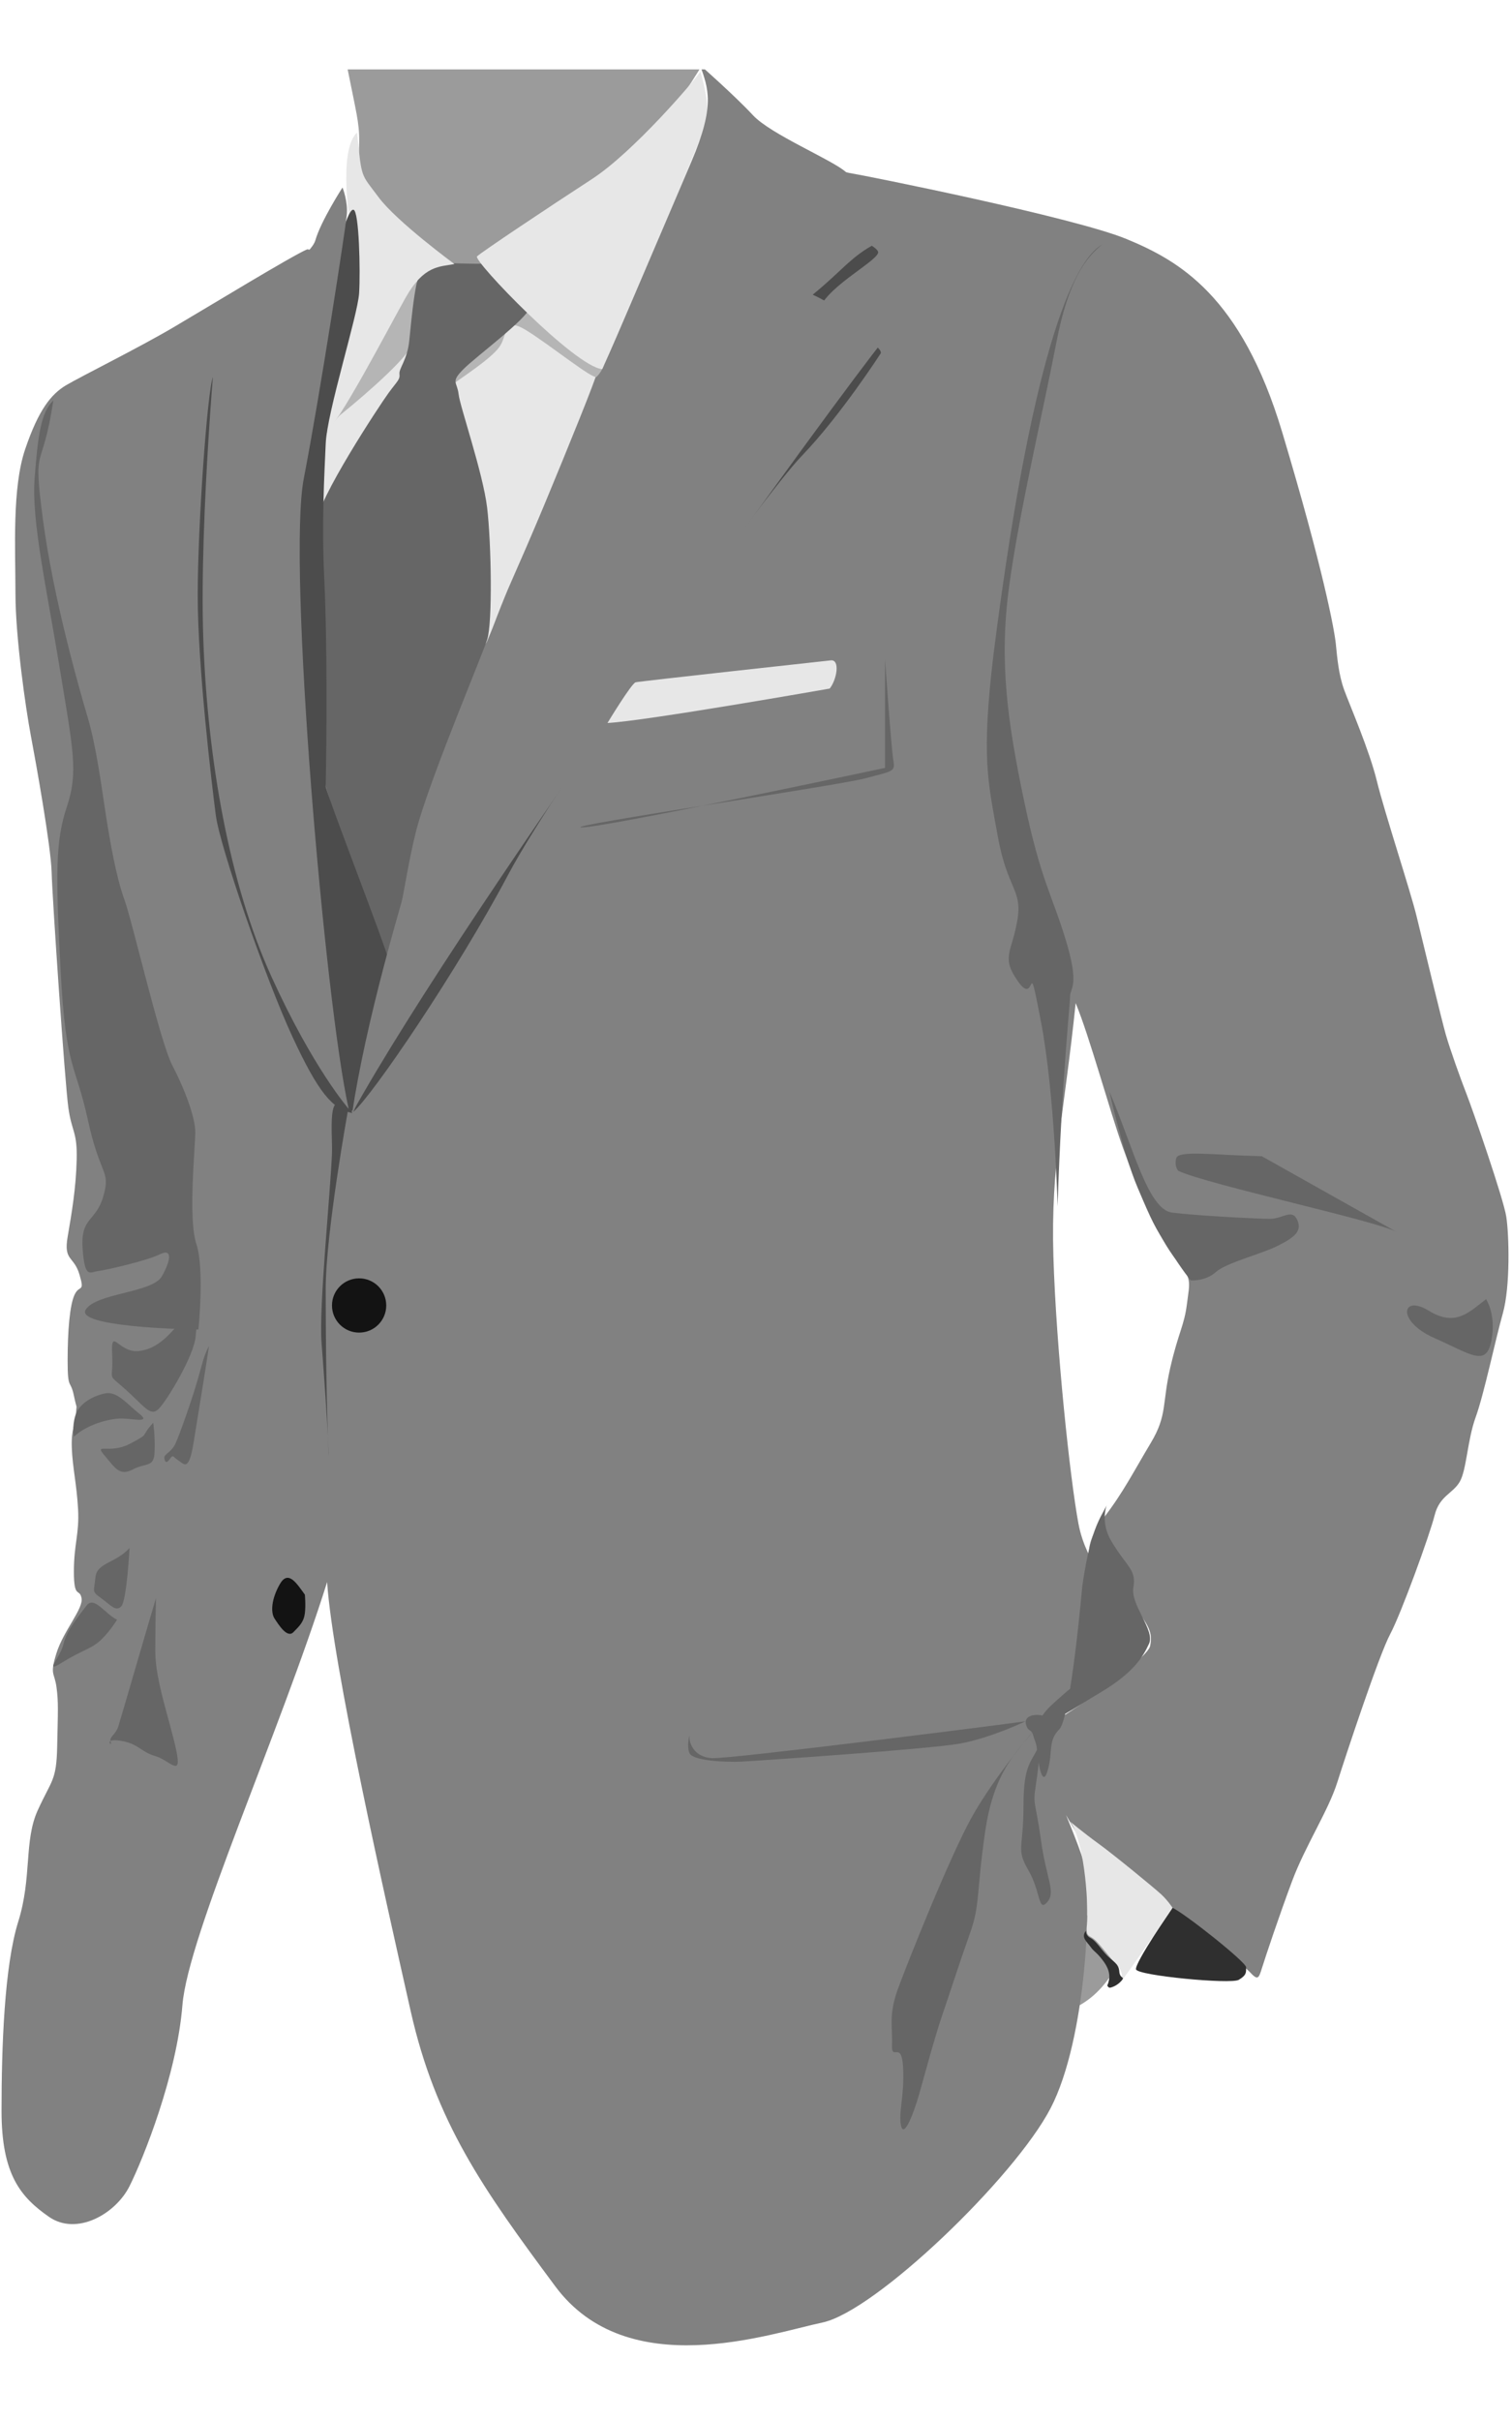 <?xml version="1.0" encoding="utf-8"?>
<!-- Generator: Adobe Illustrator 16.0.0, SVG Export Plug-In . SVG Version: 6.00 Build 0)  -->
<!DOCTYPE svg PUBLIC "-//W3C//DTD SVG 1.1//EN" "http://www.w3.org/Graphics/SVG/1.1/DTD/svg11.dtd">
<svg version="1.1" id="Layer_1" xmlns="http://www.w3.org/2000/svg" xmlns:xlink="http://www.w3.org/1999/xlink" x="0px" y="0px"
	 width="800px" height="1280px" viewBox="0 0 800 1280" enable-background="new 0 0 800 1280" xml:space="preserve">
<g>
	<defs>
		<rect id="SVGID_1_" x="0.815" y="36.719" width="798.369" height="1206.562"/>
	</defs>
	<clipPath id="SVGID_2_">
		<use xlink:href="#SVGID_1_"  overflow="visible"/>
	</clipPath>
	<path clip-path="url(#SVGID_2_)" fill="#9B9B9B" d="M189.64,84.084c1.104-14.355,0-19.141-2.578-32.024
		c-2.575-12.882-8.099-38.279-9.938-55.58c-1.839-17.299-4.048-42.696-7.36-48.218c-3.313-5.521,4.417,2.208,32.758-10.308
		c28.344-12.513,134.352-9.568,156.437-16.931s38.649-7.362,37.544-0.736c-1.104,6.625-5.89,23.189-4.786,36.439
		c1.104,13.251,1.106,32.023-2.943,43.804c-4.05,11.777-18.405,36.807-26.502,48.219c-8.099,11.409-75.457,75.087-90.181,82.082
		c-14.722,6.992-27.606,15.46-34.6,11.043s-44.537-30.92-47.115-42.699C187.8,87.397,189.64,84.084,189.64,84.084"/>
	<path clip-path="url(#SVGID_2_)" fill="#9B9B9B" d="M592.687,1036.311c-6.809,13.895-15.461,21.348-22.822,25.027
		c-7.359,3.684-13.254-11.779-5.889-30.918c7.363-19.139,17.666-25.027,23.557-11.777
		C593.423,1031.895,592.687,1036.311,592.687,1036.311"/>
	<path clip-path="url(#SVGID_2_)" fill="#818181" d="M449.138,91.445c9.203,1.473,119.258,23.559,146.865,34.967
		c27.605,11.412,60.734,29.816,82.451,102.329c21.715,72.511,27.605,104.534,28.34,111.895c0.738,7.363,1.475,16.196,4.418,24.293
		c2.945,8.099,13.25,31.657,17.301,48.222c4.049,16.563,17.668,57.785,20.98,71.406c3.313,13.62,13.252,54.844,15.457,62.573
		c2.209,7.73,7.73,23.19,11.043,31.656c3.314,8.465,19.51,55.212,20.982,64.781c1.473,9.57,2.209,36.809-1.84,51.164
		c-4.051,14.355-9.938,42.697-14.355,54.844c-4.416,12.146-4.783,27.977-8.465,34.232s-10.674,7.361-13.252,17.666
		c-2.576,10.309-17.668,51.9-23.557,62.943c-5.891,11.043-23.189,63.311-27.975,78.402c-4.787,15.09-16.932,33.494-23.926,52.268
		c-6.994,18.771-13.988,39.752-15.828,45.639c-1.84,5.893-2.209,6.996-6.625,2.209c-3.922-4.248-69.658-56.67-87.178-69.652
		c-2.213-1.639-3.654-2.65-4.105-2.857c-0.369-1.473-6.994-11.412-13.25-24.662c-6.26-13.252-8.469-18.404-6.996-24.66
		c1.473-6.26-1.102-6.996,5.891-9.57c6.992-2.576,51.533-33.865,53.004-40.859c1.469-6.992-0.369-11.041-10.307-23.188
		c-9.939-12.148-8.467-14.354-16.195-16.932c-7.729-2.576-8.465-14.354,1.84-27.605s16.195-25.029,25.029-39.754
		c8.832-14.723,5.889-20.611,10.307-39.752c4.416-19.141,7.361-22.084,8.834-33.861c1.471-11.781,2.943-13.252-5.891-23.561
		c-8.834-10.305-20.615-38.28-27.975-58.892c-7.361-20.612-17.67-58.892-25.029-76.56c-5.889,57.421-13.25,85.394-11.777,133.981
		c1.471,48.586,8.834,117.785,13.25,141.342c4.418,23.559,20.244,31.471,12.514,49.691s-3.313,20.98-8.834,28.158
		c-5.52,7.178-22.637,24.293-26.5,28.158c-3.867,3.865,20.428,55.213,25.396,72.328c4.967,17.115,1.842,94.043-17.301,130.854
		c-19.141,36.809-92.756,107.48-120.73,113.367c-27.975,5.891-103.061,32.395-141.343-19.139
		c-38.279-51.533-63.308-86.867-76.559-145.76s-41.227-182.57-44.171-226.738c-25.028,79.504-73.614,186.984-76.562,223.791
		c-2.944,36.811-20.611,80.979-27.973,95.703c-7.362,14.723-27.975,26.502-42.699,16.195
		c-14.721-10.307-25.028-22.084-25.028-55.949s1.47-76.561,8.834-100.117c7.361-23.557,2.944-42.697,10.308-58.893
		c7.36-16.197,9.938-15.459,10.304-33.863c0.369-18.402,0.735-23.189-0.368-31.287c-1.104-8.096-3.682-6.254,0-18.035
		c3.682-11.779,14.354-23.557,13.251-29.078c-1.104-5.521-4.049,0.738-4.049-13.986s2.944-19.877,2.209-33.127
		c-0.735-13.252-2.946-22.088-3.313-32.393c-0.369-10.305,1.839-11.775,2.208-18.035c0.369-6.258,0.736-0.736-1.104-9.57
		c-1.839-8.834-3.313-2.574-3.313-18.404c0-15.828,1.104-29.447,3.682-34.969c2.575-5.521,5.521-0.736,2.575-10.674
		c-2.944-9.938-8.465-6.994-6.257-19.877c2.209-12.883,4.417-25.764,4.786-40.857c0.367-15.09-2.577-14.354-4.416-27.605
		c-1.843-13.25-8.466-110.425-8.835-124.411c-0.369-13.985-8.465-58.892-11.042-72.511c-2.578-13.619-8.099-51.53-8.099-75.089
		c0-23.558-1.841-55.583,5.151-76.194c6.995-20.612,13.62-29.077,21.719-33.862c8.097-4.786,37.911-19.509,56.684-30.552
		c18.771-11.041,62.207-37.544,70.672-41.225c2.975-1.292,41.282,24.533,86.868,18.034c84.147-11.997,198.393-58.894,198.393-58.892
		"/>
	<path clip-path="url(#SVGID_2_)" fill="#666666" d="M559.56,638.049c2.209-66.99,6.627-106.742,6.627-111.159
		c0-4.418,5.152-5.156-2.209-29.448c-7.361-24.294-13.252-31.654-22.086-73.616c-8.834-41.961-13.252-73.618-8.098-112.633
		c5.154-39.018,18.406-94.965,25.031-129.565c6.623-34.601,16.197-45.643,24.293-52.268c-19.141,11.041-39.752,77.296-57.42,216.431
		c-6.627,55.216-2.945,67.729,2.207,96.438s13.25,27.973,10.307,44.905c-2.945,16.933-8.832,19.142,0.736,32.393
		c9.568,13.25,4.418-17.668,11.777,20.611C558.087,578.42,559.56,638.049,559.56,638.049"/>
	<path clip-path="url(#SVGID_2_)" fill="#666666" d="M667.593,611.545c-25.396-0.553-44.17-3.313-45.273,1.104
		s1.104,6.626,1.104,6.626c14.908,7.178,107.664,27.053,115.945,32.575"/>
	<path clip-path="url(#SVGID_2_)" fill="#666666" d="M586.983,577.313c12.699,29.815,20.428,62.39,33.127,64.046
		c12.699,1.656,45.275,3.313,51.9,3.313s11.596-5.521,14.354,0.553c2.762,6.074-1.656,9.385-10.488,13.803
		c-8.834,4.418-27.055,8.834-32.576,13.803c-5.521,4.971-13.252,4.418-13.252,4.418s-3.863-4.418-11.594-16.564
		s-8.834-14.355-16.564-32.575C594.161,609.888,586.983,577.313,586.983,577.313"/>
	<path clip-path="url(#SVGID_2_)" fill="#666666" d="M786.3,687.186c-8.834,6.625-16.012,14.908-30.367,6.074
		s-17.115,5.52,2.76,14.354c19.877,8.834,27.607,15.461,30.367,1.656C791.821,695.467,786.3,687.186,786.3,687.186"/>
	<path clip-path="url(#SVGID_2_)" fill="#666666" d="M572.628,839.02c3.313-22.637,6.625-31.471,11.594-40.305
		s-4.416,2.762,3.865,16.563c8.281,13.805,13.252,14.908,11.596,24.295c-1.658,9.385,11.594,22.637,8.281,29.814
		s-8.281,15.459-25.949,25.949c-6.541,3.885-11.266,6.936-14.93,9.123c-6.236,3.729-9.404,4.967-13.229,3.576
		c-6.072-2.211-12.146-0.553-11.043,3.863c1.104,4.418,2.762,2.211,3.865,6.074c1.105,3.865,1.656,3.313,2.209,9.387
		c0.551,6.072,2.76,18.771,5.521,8.834c2.76-9.939,0-15.459,6.072-21.531C566.556,908.588,572.628,839.02,572.628,839.02"/>
	<path clip-path="url(#SVGID_2_)" fill="#666666" d="M567.661,891.287c-3.313,4.418-15.459,12.516-16.934,18.037
		c-1.471,5.521-0.734,5.15,4.787,2.207s15.826-9.568,18.033-15.826C575.757,889.447,567.661,891.287,567.661,891.287"/>
	<path clip-path="url(#SVGID_2_)" fill="#666666" d="M542.63,910.426c-15.459,2.209-155.329,19.879-165.636,19.512
		c-10.308-0.369-12.517-8.834-12.146-11.412c0.369-2.578-1.84,4.785,0,8.834c1.839,4.047,19.507,4.785,27.237,4.416
		c7.729-0.369,99.748-6.623,115.945-9.568C524.228,919.26,542.63,910.426,542.63,910.426"/>
	<path clip-path="url(#SVGID_2_)" fill="#666666" d="M547.048,915.211c-8.1,10.676-20.984,20.615-25.768,53.373
		c-4.783,32.76-2.574,38.65-8.096,54.109s-9.938,29.443-14.355,42.328c-4.418,12.883-9.572,32.389-12.514,42.697
		c-2.945,10.305-8.098,23.555-9.572,16.563c-1.471-6.992,1.844-15.461,1.105-30.549c-0.738-15.092-6.26-2.945-5.891-12.148
		s-1.842-15.828,2.943-29.08c4.787-13.248,27.24-69.564,39.018-90.912C525.698,940.24,547.048,915.211,547.048,915.211"/>
	<path clip-path="url(#SVGID_2_)" fill="#666666" d="M550.36,921.838c-4.049,10.305-8.834,9.938-8.834,33.127
		s-4.049,22.822,2.576,34.232c6.625,11.408,5.156,22.449,9.938,16.93c4.785-5.521-0.365-11.781-3.313-33.127
		c-2.945-21.348-4.416-17.668-2.576-29.447C549.991,931.775,550.36,921.838,550.36,921.838"/>
	<path clip-path="url(#SVGID_2_)" fill="#666666" d="M104.981,703.197c-9.938,0-65.151-1.656-59.63-10.49
		s35.336-8.834,40.306-17.668c4.969-8.834,5.521-14.906-1.104-11.594c-6.626,3.313-28.159,8.281-32.576,8.834
		c-4.417,0.551-7.177,4.416-8.281-12.146c-1.104-16.564,7.178-13.805,11.043-27.608c3.864-13.803-1.656-9.937-8.282-40.305
		c-6.626-30.366-11.594-25.949-14.354-78.4c-2.762-52.452-2.762-69.016,3.312-87.235c6.073-18.221,3.313-29.815-3.864-73.434
		c-7.178-43.616-14.907-77.849-13.251-99.934c1.656-22.084,3.313-35.335,9.938-41.408c-6.074,39.752-11.042,20.98-5.521,62.941
		c5.521,41.962,19.324,89.996,23.741,104.903s7.178,35.888,9.387,50.243c2.208,14.355,5.521,33.68,9.938,45.826
		c4.417,12.147,18.772,75.089,25.397,87.787c6.626,12.7,12.146,27.606,12.146,35.336s-3.864,45.826,0.553,59.078
		C108.294,671.174,104.981,703.197,104.981,703.197"/>
	<path clip-path="url(#SVGID_2_)" fill="#666666" d="M96.885,697.674c-6.626,7.363-12.884,15.828-23.559,16.934
		c-10.673,1.102-14.721-13.254-13.985,1.838c0.734,15.094-3.313,9.207,6.994,18.406c10.304,9.201,13.251,14.721,17.668,10.305
		c4.417-4.418,18.771-28.34,19.508-38.279c0.735-9.938,3.679-14.357-0.37-19.141C99.094,682.953,96.885,697.674,96.885,697.674"/>
	<path clip-path="url(#SVGID_2_)" fill="#666666" d="M110.503,712.029c-2.868,5.754-2.943,7.361-5.89,17.668
		c-2.944,10.307-9.57,29.082-11.777,33.863c-2.209,4.785-6.258,5.523-5.892,7.73c0.369,2.209,1.105,2.943,2.947,0.367
		c1.84-2.574,1.47-1.102,4.417,0.736c2.944,1.842,5.521,6.627,8.096-9.201C104.982,747.365,110.872,711.291,110.503,712.029"/>
	<path clip-path="url(#SVGID_2_)" fill="#666666" d="M39.097,759.881c7.36-6.627,18.033-9.201,23.925-9.568
		c5.89-0.369,17.667,2.941,10.675-2.578c-6.993-5.521-11.78-12.148-18.405-10.674c-6.626,1.473-13.619,5.52-15.459,11.777
		C37.992,755.098,39.097,759.881,39.097,759.881"/>
	<path clip-path="url(#SVGID_2_)" fill="#666666" d="M81.058,752.52c-7.361,8.098-1.104,5.152-12.146,11.043
		c-11.043,5.889-19.511-0.738-13.62,6.256c5.89,6.994,8.099,11.045,15.092,7.363s11.041-0.738,11.41-9.203
		S81.058,752.52,81.058,752.52"/>
	<path clip-path="url(#SVGID_2_)" fill="#666666" d="M68.542,818.773c-7.361,8.1-17.299,7.73-18.036,15.461
		c-0.735,7.729-2.209,7.359,2.945,11.041c5.153,3.682,7.729,7.361,10.674,4.418S68.542,818.773,68.542,818.773"/>
	<path clip-path="url(#SVGID_2_)" fill="#666666" d="M61.917,856.688c-6.258-2.947-12.147-12.885-16.195-7.363
		c-4.051,5.521-10.307,12.516-12.147,20.244c-1.841,7.73-11.041,16.197-0.368,9.57c10.674-6.625,15.46-6.994,20.612-12.146
		C58.972,861.84,61.917,856.688,61.917,856.688"/>
	<path clip-path="url(#SVGID_2_)" fill="#666666" d="M82.529,845.275c-5.151,17.301-18.402,62.943-19.877,67.729
		c-1.473,4.785-5.151,5.52-4.048,8.465c1.105,2.947-4.417-2.207,5.153-0.736c9.569,1.475,10.674,5.891,18.403,8.1
		s14.354,12.146,11.043-3.313c-3.313-15.461-11.043-36.807-11.043-51.9C82.161,858.527,82.529,845.275,82.529,845.275"/>
	<path clip-path="url(#SVGID_2_)" fill="#666666" d="M468.276,348.735v57.421c0,0-150.177,32.022-160.667,31.471
		c-10.49-0.553,135.823-22.085,150.179-25.95c14.354-3.863,16.01-3.313,14.906-9.386
		C471.589,396.217,468.276,348.735,468.276,348.735"/>
	<path clip-path="url(#SVGID_2_)" fill="#2F2F2F" d="M620.386,1009.072c6.902,3.314,38.926,28.711,38.926,31.471
		c0,2.762,0.275,4.141-3.865,6.627c-4.141,2.484-53.557-2.209-54.385-5.521S620.386,1009.072,620.386,1009.072"/>
	<path clip-path="url(#SVGID_2_)" fill="#E7E7E7" d="M620.386,1009.072c-3.313,5.246-24.844,36.441-27.053,38.648
		c-2.209,2.209,3.035-2.207-1.934-7.73c-4.969-5.52-8.281-10.213-11.594-13.525c-3.314-3.313-5.521-1.381-4.693-8.559
		c0.828-7.176-0.553-41.961-8.834-54.383c0,0,6.902,5.797,14.906,11.594c8.008,5.797,29.539,23.465,33.129,26.779
		C617.903,1005.209,620.386,1009.072,620.386,1009.072"/>
	<path clip-path="url(#SVGID_2_)" fill="#2F2F2F" d="M585.878,1050.205c1.656-3.863,1.656-7.729-1.932-12.699
		c-3.588-4.969-4.969-4.969-6.902-7.729c-1.932-2.762-5.246-4.969-2.484-8.557c0,0-0.275,2.482,2.484,3.865
		c2.762,1.379,5.797,6.348,8.834,9.385c3.037,3.035,6.074,4.141,6.35,8.281c0.277,4.141,3.314,2.484,1.105,4.971
		c-2.209,2.482-4.693,3.311-5.799,3.588C586.431,1051.586,585.878,1050.205,585.878,1050.205"/>
	<path clip-path="url(#SVGID_2_)" fill="#4C4C4C" d="M186.325,588.725c-10.308-2.208-17.668-10.308-31.654-40.489
		c-13.989-30.183-38.282-100.118-40.49-117.049c-2.209-16.933-9.57-78.771-9.57-116.314s5.153-108.951,8.099-115.577
		c2.944-6.625,7.361,33.128,9.57,86.866C124.487,339.902,186.325,588.725,186.325,588.725"/>
	<path clip-path="url(#SVGID_2_)" fill="#4C4C4C" d="M184.118,587.251c-11.41-13.617-8.097,12.516-8.465,22.638
		c-0.725,19.877-6.995,81.162-5.521,100.302c7.063,91.779,2.208,73.793,2.208-28.527
		C172.34,652.217,184.118,587.251,184.118,587.251"/>
	<path clip-path="url(#SVGID_2_)" fill="#E7E7E7" d="M316.261,195.983c-2.578,10.674-53.74,132.141-58.525,143.183
		c-4.785,11.043-86.132,72.511-87.235,62.941c-1.104-9.568-3.313-87.97-2.576-101.956c0.737-13.988,0.551-60.917,3.68-68.833
		c3.129-7.915,18.404-22.453,27.238-34.6c8.834-12.147,29.079-22.82,50.795-27.972c21.718-5.156,21.35-4.051,34.969,1.47
		C298.224,175.737,316.261,195.983,316.261,195.983"/>
	<path clip-path="url(#SVGID_2_)" fill="#B5B5B5" d="M219.821,145c2.025,10.49,4.417,30.736-5.338,42.696
		c-9.753,11.965-37.176,34.418-39.752,35.706c-2.576,1.287,14.906-51.717,23.006-63.311c8.099-11.596,21.349-14.356,21.349-14.356
		L219.821,145z"/>
	<path clip-path="url(#SVGID_2_)" fill="#B5B5B5" d="M239.146,203.527c6.073-4.417,20.06-13.437,24.845-19.692
		c4.787-6.258,2.025-16.748,14.356-9.201c12.329,7.544,35.704,26.5,37.36,24.659c1.656-1.839,3.68-3.864,4.97-10.856
		c1.287-6.993-33.68-31.287-41.779-29.448c-8.098,1.843-29.63,16.197-35.335,24.662
		C237.857,192.116,239.146,203.527,239.146,203.527"/>
	<path clip-path="url(#SVGID_2_)" fill="#666666" d="M260.313,139.295c-9.57,0.735-29.446-0.735-34.968,0
		s-7.729,31.288-8.833,41.226c-1.105,9.938-5.522,14.354-5.155,17.299c0.368,2.944-1.104,3.682-5.705,9.938
		c-4.6,6.258-38.096,57.053-38.096,68.833c0,11.778,5.152,73.246,4.417,86.497c-0.735,13.252-2.946,34.97-2.578,40.491
		c0.369,5.521,25.031,88.706,32.393,100.117s11.411-41.226,19.877-69.568c8.465-28.34,33.127-86.865,36.07-95.698
		c2.946-8.836,2.209-51.534,0-69.938c-2.208-18.404-14.354-53.372-15.09-59.997c-0.735-6.626-4.417-6.257,2.576-13.252
		c6.992-6.991,33.128-26.133,35.337-32.758C282.767,155.859,260.313,139.295,260.313,139.295"/>
	<path clip-path="url(#SVGID_2_)" fill="#E7E7E7" d="M370.552,37.89c-3.313,4.97-35.335,42.514-57.421,56.869
		c-22.085,14.354-58.525,38.647-60.733,40.856c-2.209,2.208,51.899,58.525,66.256,59.629
		c20.428-45.273,51.346-119.811,54.659-129.196C376.625,56.662,370.552,37.89,370.552,37.89"/>
	<path clip-path="url(#SVGID_2_)" fill="#E7E7E7" d="M240.436,139.666c-8.099,1.473-16.195,0.735-25.767,17.667
		c-9.569,16.933-35.337,66.99-43.802,73.25c2.944-30.553,12.147-61.472,15.091-69.937c2.947-8.465,1.474-17.299,0.369-29.814
		c-1.104-12.516-7.729-50.795,2.578-60.734c2.574,25.029,1.839,21.351,11.408,34.231
		C209.886,117.211,240.436,139.666,240.436,139.666"/>
	<path clip-path="url(#SVGID_2_)" fill="#4C4C4C" d="M186.88,588.17c10.306-8.834,55.396-75.271,81.896-125.331
		c26.502-50.058,134.717-200.235,155.332-221.585c20.611-21.35,41.961-54.477,41.961-54.477s0.734-2.944-8.1-6.626
		c-8.834-3.679-27.236-2.208-25.027-14.721c2.209-12.516,30.184-26.505,31.654-31.657c1.473-5.152-39.754-18.403-47.852-31.653"/>
	<path clip-path="url(#SVGID_2_)" fill="#4C4C4C" d="M166.082,458.418c0.051-4.514-4.344,19.465,0.368,26.133
		c3.851,5.448,13.663,95.251,18.035,101.965c7.31,11.222,20.506-74.245,20.613-80.244c0.047-2.588-32.807-87.617-32.761-90.179
		c0.854-46.001,0.353-87.067-0.734-109.32c-1.474-30.181,0-55.21,0.734-72.142c0.738-16.933,16.934-67.729,17.669-79.506
		c0.737-11.78,0.002-43.436-2.944-44.171c-2.944-0.737-8.099,17.668-11.778,39.015c-3.681,21.351-27.238,83.923-24.293,123.677
		c2.944,39.752,10.308,154.594,13.987,170.053C168.66,459.158,166.082,458.418,166.082,458.418"/>
	<path clip-path="url(#SVGID_2_)" fill="#818181" d="M370.365,34.393c4.417,12.516,8.099,21.35-4.417,50.795
		c-12.516,29.446-80.979,189.93-95.701,223.058c-14.723,33.127-69.937,187.721-83.922,280.478
		c61.101-110.424,262.072-385.75,280.477-407.835c0,0-19.141-16.93-36.809-25.028c15.461-12.516,20.611-20.611,33.863-27.236
		c0,0-8.832-30.92-16.195-37.544c-7.359-6.626-39.752-19.877-49.32-30.185C388.768,50.588,370.365,34.393,370.365,34.393"/>
	<path clip-path="url(#SVGID_2_)" fill="#818181" d="M184.486,586.516c-12.516-55.949-32.575-287.841-23.741-333.484
		c8.834-45.64,21.992-131.773,22.73-139.135c0.734-7.359-2.256-14.721-2.256-14.721s-11.433,17.665-14.379,27.973
		c-2.943,10.307-40.879,32.392-40.879,32.392v8.099l-11.043,4.417c0,0-9.569,100.853-7.36,165.637
		c2.208,64.781,13.986,130.301,36.071,178.887C165.715,565.167,184.486,586.516,184.486,586.516"/>
	<path clip-path="url(#SVGID_2_)" fill="#E7E7E7" d="M321.413,382.415c20.428-1.104,117.602-18.221,117.602-18.221
		c3.865-4.969,5.521-15.46,0.553-14.906c-4.969,0.552-101.038,11.042-103.247,11.594
		C334.112,361.434,321.413,382.415,321.413,382.415"/>
	<path clip-path="url(#SVGID_2_)" fill="#131313" d="M204.362,690.498c0-7.928-6.426-14.354-14.354-14.354
		s-14.355,6.426-14.355,14.354s6.427,14.355,14.355,14.355S204.362,698.426,204.362,690.498"/>
	<path clip-path="url(#SVGID_2_)" fill="#131313" d="M161.298,843.438c-4.417-6.074-8.834-13.252-13.251-5.521
		c-4.417,7.729-4.97,14.906-2.761,18.221c2.208,3.311,6.625,10.488,9.938,7.176c3.313-3.313,5.521-5.521,6.074-9.939
		C161.85,848.957,161.298,843.438,161.298,843.438"/>
</g>
</svg>
